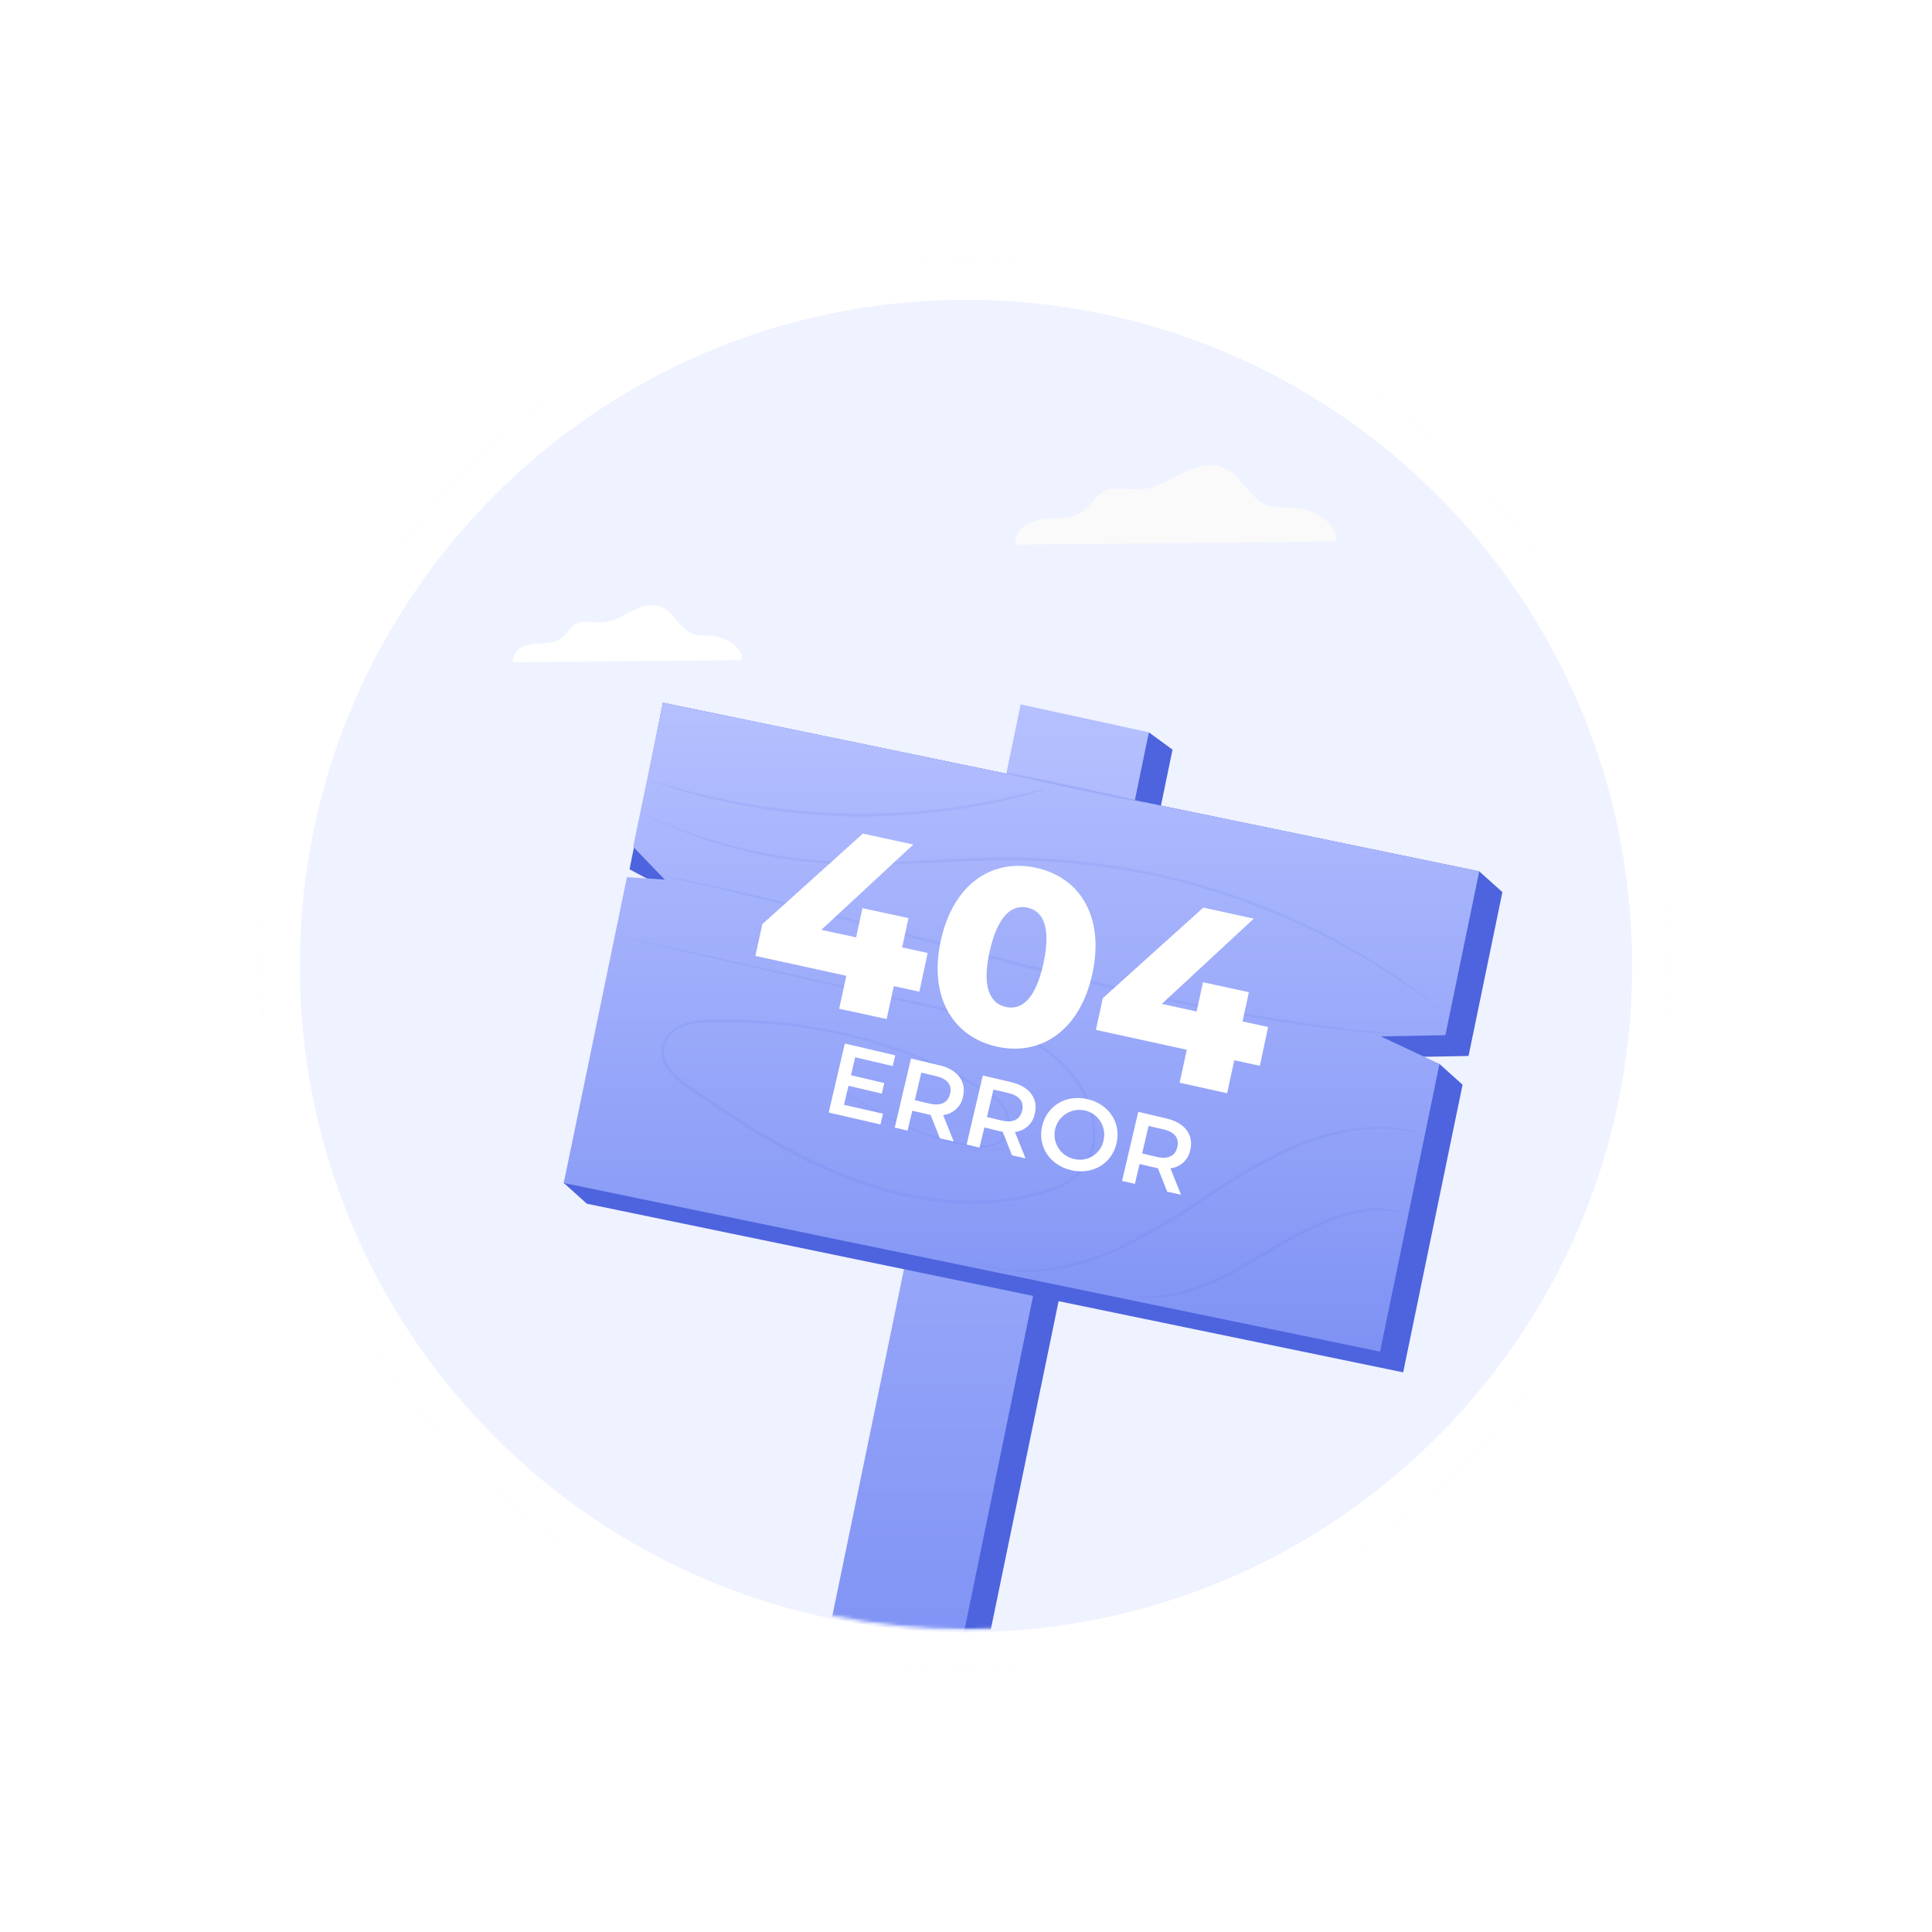 <svg xmlns="http://www.w3.org/2000/svg" xmlns:xlink="http://www.w3.org/1999/xlink" width="607.588" height="607.588" viewBox="0 0 607.588 607.588" fill="none">
<g filter="url(#filter_f6ee33f1-b43d-48c7-9d26-14a96909bf7a)">
<circle cx="303.794" cy="303.794" r="193.5"   fill="#C1CBFF" >
</circle>
</g>
<circle  cx="303.794" cy="303.794" r="221.5"    fill="#EFF2FF" >
</circle>
<path fill-rule="evenodd"  fill="rgba(255, 255, 255, 1)"  d="M303.794 525.294C426.125 525.294 525.294 426.125 525.294 303.794C525.294 181.463 426.125 82.294 303.794 82.294C181.463 82.294 82.294 181.463 82.294 303.794C82.294 426.125 181.463 525.294 303.794 525.294ZM303.794 94.294C419.498 94.294 513.294 188.09 513.294 303.794C513.294 419.498 419.498 513.294 303.794 513.294C188.09 513.294 94.294 419.498 94.294 303.794C94.294 188.09 188.09 94.294 303.794 94.294Z">
</path>
<g  mask="url(#mask-125f4da1-89bb-43ae-8067-5541c212360f)">
<path d="M265.294 530.864L307.788 530.864L368.746 235.721L328.003 227.294L265.294 530.864Z"   fill="#4D64DE" >
</path>
<path d="M360.294 234.294L368.794 235.794L361.294 230.294L360.294 234.294Z"   fill="#4D64DE" >
</path>
<path d="M258.264 525.094L300.758 525.094L361.294 230.294L320.973 221.524L258.264 525.094Z"   fill="url(#linear_fill_a016e27a-d3da-49bd-885a-9010e05bc385)" >
</path>
<path d="M441.278 431.585L184.564 378.554L177.294 372.034L204.435 282.388L216.348 283.169L197.978 273.382L208.484 220.992L465.198 274.023L472.484 280.559L461.837 332.089L441.497 332.464L452.691 334.606L459.961 341.125L441.278 431.585Z"   fill="#4D64DE" >
</path>
<path d="M434.008 425.066L177.294 372.034L197.165 275.853L209.079 276.634L199.135 266.3L208.484 220.992L465.198 274.023L454.552 325.554L434.227 325.929L452.691 334.606L434.008 425.066Z"   fill="url(#linear_fill_17802331-0019-4e54-ada4-1c116732b66b)" >
</path>
<path d="M439.714 325.398C439.714 325.398 439.511 325.398 439.105 325.398L437.307 325.273L430.396 324.71L425.409 324.272L419.484 323.568C415.247 323.037 410.384 322.537 405.084 321.661L396.72 320.395C393.812 319.941 390.81 319.347 387.699 318.831C381.446 317.768 374.832 316.377 367.859 314.97C353.929 312.015 338.686 308.434 322.77 304.385C290.955 296.193 262.282 288.313 241.363 283.201C236.157 281.872 231.404 280.793 227.292 279.793C223.18 278.792 219.475 277.979 216.599 277.338L209.845 275.775L208.093 275.352C207.89 275.307 207.691 275.245 207.499 275.165C207.705 275.173 207.91 275.205 208.109 275.259L209.891 275.587L216.677 276.947C219.632 277.541 223.243 278.307 227.402 279.261C231.56 280.215 236.329 281.246 241.566 282.529C262.516 287.469 291.236 295.255 323.036 303.431C338.952 307.481 354.164 311.092 368.063 314.094C375.035 315.517 381.633 316.939 387.871 318.034C390.998 318.597 393.984 319.191 396.877 319.597L405.21 320.926C410.51 321.849 415.341 322.396 419.577 322.974L425.487 323.756L430.459 324.272L437.354 325.022L439.136 325.241L439.714 325.398Z"   fill="#4D64DE" fill-opacity="0.1">
</path>
<path d="M452.613 317.19C452.413 317.077 452.22 316.951 452.035 316.814L450.472 315.642C449.049 314.626 447.016 313.015 444.218 311.108C436.512 305.701 428.482 300.773 420.172 296.349C407.835 289.831 394.924 284.461 381.603 280.308C365.273 275.292 348.416 272.186 331.37 271.053C313.219 269.724 295.896 271.491 280.121 271.85C272.64 272.115 265.15 271.964 257.685 271.397C241.749 270.086 226.118 266.282 211.361 260.125C208.234 258.827 205.936 257.733 204.357 256.998L202.575 256.091L201.981 255.763C202.203 255.82 202.419 255.904 202.622 256.013L204.451 256.826C206.014 257.545 208.406 258.592 211.502 259.828C220.238 263.328 229.269 266.043 238.487 267.942C244.844 269.249 251.277 270.158 257.748 270.662C265.183 271.18 272.641 271.3 280.089 271.022C295.817 270.615 313.187 268.817 331.433 270.146C348.554 271.288 365.482 274.436 381.869 279.527C395.224 283.744 408.158 289.198 420.501 295.818C428.799 300.28 436.795 305.283 444.437 310.795C447.141 312.734 449.127 314.407 450.534 315.485L452.098 316.736C452.281 316.874 452.453 317.025 452.613 317.19L452.613 317.19Z"   fill="#4D64DE" fill-opacity="0.1">
</path>
<path d="M328.524 248.258C328.138 248.437 327.734 248.579 327.32 248.68L323.803 249.728C322.239 250.197 320.41 250.712 318.206 251.213C316.001 251.713 313.515 252.401 310.701 252.901C307.887 253.402 304.854 254.074 301.524 254.465C298.194 254.856 294.66 255.403 290.924 255.825C282.788 256.611 274.613 256.93 266.441 256.779C258.269 256.561 250.116 255.888 242.02 254.762C238.299 254.168 234.766 253.652 231.482 252.933C228.199 252.213 225.229 251.588 222.399 250.9C219.569 250.212 217.161 249.509 214.988 248.883C212.815 248.258 210.955 247.679 209.454 247.163L205.983 245.96C205.575 245.836 205.177 245.68 204.795 245.491C205.22 245.54 205.64 245.634 206.045 245.772L209.563 246.804C211.127 247.273 212.94 247.82 215.129 248.367C217.318 248.915 219.819 249.665 222.555 250.243C225.291 250.822 228.356 251.572 231.639 252.151C234.922 252.729 238.44 253.323 242.145 253.886C250.204 254.955 258.314 255.597 266.441 255.809C274.575 255.953 282.711 255.661 290.814 254.934C294.535 254.527 298.084 254.199 301.383 253.667C304.682 253.136 307.746 252.682 310.545 252.104C313.343 251.525 315.845 251.025 318.049 250.54C320.254 250.056 322.146 249.618 323.678 249.212L327.227 248.352C327.654 248.272 328.09 248.241 328.524 248.258L328.524 248.258Z"   fill="#4D64DE" fill-opacity="0.1">
</path>
<path d="M260.187 339.969C260.187 339.969 260.593 340.187 261.344 340.656L264.721 342.736C267.691 344.534 272.038 347.285 277.853 350.397C284.863 354.291 292.375 357.2 300.179 359.042C302.534 359.566 304.921 359.931 307.324 360.137C309.84 360.451 312.387 359.899 314.547 358.573C315.596 357.802 316.356 356.701 316.705 355.446C317.044 354.15 317.044 352.788 316.705 351.491C315.886 348.779 314.143 346.44 311.78 344.878C292.206 331.901 264.643 322.443 233.452 321.567C229.559 321.442 225.635 321.442 221.633 321.567C217.63 321.692 213.566 322.63 210.892 325.601C210.217 326.302 209.688 327.13 209.337 328.037C208.985 328.944 208.818 329.912 208.844 330.885C208.989 332.873 209.755 334.765 211.033 336.294C213.55 339.515 217.177 341.751 220.663 344.112C234.734 353.648 249.634 363.123 266.394 369.689C283.153 376.256 300.961 379.21 317.737 376.725C321.875 376.112 325.955 375.15 329.931 373.848C333.847 372.741 337.36 370.526 340.047 367.469C342.448 364.29 343.719 360.4 343.658 356.416C343.669 352.511 342.804 348.654 341.125 345.128C337.715 338.363 332.484 332.683 326.023 328.728C319.94 324.968 313.34 322.118 306.433 320.269C299.788 318.346 293.206 316.971 286.921 315.579L268.833 311.483L214.253 299.085L199.432 295.661L195.586 294.754C194.711 294.551 194.273 294.41 194.273 294.41L195.602 294.66L199.479 295.474L214.347 298.725L268.989 310.826L287.078 314.86C293.331 316.283 299.96 317.627 306.652 319.55C313.642 321.404 320.321 324.275 326.476 328.071C333.083 332.099 338.433 337.893 341.923 344.8C343.658 348.442 344.555 352.428 344.549 356.463C344.619 360.648 343.288 364.737 340.766 368.079C337.972 371.279 334.313 373.603 330.228 374.77C326.199 376.104 322.061 377.082 317.862 377.694C300.883 380.227 282.856 377.209 266.05 370.627C249.243 364.045 234.234 354.571 220.194 344.987C216.724 342.579 213.034 340.297 210.376 336.904C208.972 335.226 208.134 333.146 207.984 330.963C207.957 329.873 208.146 328.788 208.54 327.77C208.935 326.753 209.527 325.825 210.282 325.038C211.73 323.49 213.557 322.347 215.582 321.723C217.548 321.131 219.581 320.795 221.633 320.723C225.666 320.566 229.622 320.582 233.53 320.723C264.908 321.676 292.55 331.213 312.249 344.377C314.73 346.038 316.551 348.517 317.393 351.382C317.76 352.786 317.76 354.261 317.393 355.665C317.008 357.041 316.164 358.244 315.001 359.074C312.725 360.477 310.041 361.067 307.387 360.746C304.952 360.521 302.534 360.139 300.148 359.605C292.315 357.709 284.785 354.731 277.775 350.756C271.959 347.629 267.644 344.784 264.705 342.939C263.267 342.017 262.157 341.376 261.391 340.781C260.625 340.187 260.187 339.969 260.187 339.969Z" fill-rule="evenodd"  fill="#4D64DE" fill-opacity="0.1">
</path>
<path d="M447.626 356.65C447.098 356.593 446.575 356.493 446.062 356.353C445.093 356.087 443.639 355.806 441.779 355.477C436.466 354.717 431.069 354.76 425.769 355.602C417.925 356.922 410.315 359.377 403.178 362.888C394.492 367.319 386.105 372.312 378.069 377.834C369.989 383.387 361.519 388.351 352.726 392.687C345.473 396.141 337.732 398.461 329.775 399.566C324.402 400.289 318.948 400.135 313.625 399.112C312.185 398.827 310.765 398.451 309.372 397.987C308.877 397.855 308.396 397.677 307.934 397.455C308.437 397.534 308.933 397.649 309.419 397.799C310.388 398.081 311.827 398.393 313.687 398.753C318.98 399.618 324.374 399.665 329.681 398.894C337.546 397.709 345.188 395.347 352.351 391.889C361.08 387.527 369.496 382.565 377.537 377.037C385.613 371.492 394.054 366.498 402.802 362.091C410.025 358.572 417.736 356.158 425.675 354.93C431.04 354.137 436.496 354.2 441.841 355.118C443.325 355.365 444.793 355.704 446.234 356.134C446.713 356.262 447.179 356.435 447.626 356.65L447.626 356.65Z"   fill="#4D64DE" fill-opacity="0.1">
</path>
<path d="M442.873 382.103C442.873 382.197 441.653 381.697 439.402 381.196C436.222 380.506 432.943 380.4 429.724 380.884C424.956 381.691 420.315 383.12 415.919 385.136C410.485 387.511 405.224 390.264 400.176 393.375C394.735 396.596 389.544 399.739 384.542 402.131C380.153 404.3 375.532 405.963 370.768 407.087C367.548 407.819 364.25 408.144 360.949 408.056C360.054 408.034 359.161 407.956 358.276 407.821C357.962 407.806 357.652 407.749 357.354 407.649C357.354 407.54 358.651 407.649 360.949 407.649C364.212 407.602 367.459 407.182 370.627 406.399C375.31 405.19 379.849 403.481 384.166 401.302C389.075 398.894 394.219 395.752 399.675 392.515C404.766 389.373 410.086 386.619 415.591 384.276C420.069 382.264 424.804 380.88 429.662 380.164C432.954 379.729 436.3 379.941 439.511 380.79C440.378 381.025 441.228 381.312 442.06 381.65C442.351 381.762 442.625 381.914 442.873 382.103L442.873 382.103Z"   fill="#4D64DE" fill-opacity="0.1">
</path>
<path d="M360.246 252.558C360.246 252.823 350.349 250.885 338.264 248.227C326.179 245.569 316.376 243.208 316.486 242.958C316.595 242.708 326.382 244.631 338.467 247.289C350.553 249.947 360.246 252.307 360.246 252.558Z"   fill="#4D64DE" fill-opacity="0.1">
</path>
<path d="M289.126 311.874L281.09 310.123L278.839 320.473L263.908 317.237L266.159 306.871L237.564 300.617L239.737 290.643L271.365 262.157L287.219 265.597L258.295 292.425L269.239 294.801L271.24 285.609L285.702 288.735L283.701 297.944L291.737 299.695L289.126 311.874Z"   fill="#FFFFFF" >
</path>
<path d="M343.533 306.23C339.64 324.084 327.352 332.183 313.609 329.181C299.867 326.179 291.971 313.703 295.864 295.849C299.742 277.963 312.03 269.911 325.851 272.913C339.671 275.915 347.426 288.375 343.533 306.23ZM311.233 299.194C313.765 287.844 318.284 284.373 323.146 285.436C328.008 286.499 330.635 291.534 328.165 302.884C325.694 314.25 321.285 317.752 316.345 316.673C311.405 315.595 308.7 310.545 311.233 299.194Z" fill-rule="evenodd"  fill="#FFFFFF" >
</path>
<path d="M396.205 335.185L388.169 333.434L385.917 343.799L370.971 340.5L373.238 330.135L344.643 323.881L346.816 313.906L378.429 285.421L394.282 288.907L365.374 315.72L376.318 318.112L378.319 308.904L392.765 312.03L390.764 321.223L398.8 322.974L396.205 335.185Z"   fill="#FFFFFF" >
</path>
<path d="M277.682 350.24L276.884 353.633L260.609 349.881L265.69 328.18L281.543 331.886L280.746 335.263L268.942 332.495L267.613 338.139L278.088 340.61L277.322 343.924L266.831 341.469L265.424 347.457L277.682 350.24Z"   fill="#FFFFFF" >
</path>
<path d="M296.599 350.663L299.929 358.964L295.598 358.011L292.659 350.616C292.374 350.576 292.092 350.519 291.815 350.444L286.906 349.302L285.421 355.556L281.387 354.618L286.484 332.902L295.411 334.997C301.117 336.342 303.978 340.078 302.853 344.893C302.566 346.398 301.804 347.772 300.678 348.81C299.552 349.849 298.122 350.498 296.599 350.663ZM287.703 345.988L289.736 337.327L294.426 338.437C297.959 339.265 299.429 341.188 298.788 343.955C298.147 346.723 295.927 347.911 292.393 347.082L287.703 345.988Z" fill-rule="evenodd"  fill="#FFFFFF" >
</path>
<path d="M319.19 355.994L322.505 364.296L318.268 363.326L315.329 355.931C315.044 355.889 314.763 355.832 314.485 355.759L309.591 354.571L308.028 360.903L303.994 359.949L309.075 338.233L318.018 340.328C323.724 341.673 326.57 345.409 325.444 350.225C325.16 351.731 324.399 353.105 323.272 354.145C322.146 355.184 320.714 355.832 319.19 355.994ZM315.079 352.398L310.388 351.304L312.421 342.642L317.111 343.752C320.644 344.581 322.098 346.504 321.457 349.271C320.816 352.038 318.612 353.227 315.079 352.398Z" fill-rule="evenodd"  fill="#FFFFFF" >
</path>
<path d="M351.131 359.574C349.615 366.015 343.549 369.58 336.826 368.001C330.103 366.422 326.242 360.512 327.742 354.086C329.306 347.676 335.325 344.096 342.048 345.675C348.77 347.254 352.648 353.132 351.131 359.574ZM339.699 349.039C341.245 349.088 342.741 349.594 343.999 350.493C345.256 351.393 346.219 352.645 346.765 354.091C347.311 355.538 347.416 357.114 347.066 358.62C346.862 359.635 346.452 360.597 345.863 361.448C345.273 362.298 344.516 363.019 343.637 363.567C342.759 364.114 341.778 364.477 340.754 364.632C339.731 364.786 338.687 364.73 337.686 364.467C336.18 364.118 334.811 363.33 333.753 362.203C332.694 361.075 331.994 359.66 331.741 358.134C331.487 356.609 331.691 355.043 332.328 353.634C332.964 352.225 334.005 351.036 335.317 350.218C336.629 349.401 338.154 348.99 339.699 349.039Z" fill-rule="evenodd"  fill="#FFFFFF" >
</path>
<path d="M368.079 367.423L371.409 375.724L367.078 374.771L364.139 367.376L363.279 367.204L358.386 366.062L356.9 372.316L352.867 371.378L357.963 349.662L366.891 351.757C372.597 353.102 375.458 356.838 374.332 361.654C374.044 363.157 373.281 364.529 372.155 365.568C371.03 366.606 369.601 367.256 368.079 367.423ZM363.873 363.842L359.183 362.732L361.215 354.087L365.906 355.181C369.439 356.01 370.909 357.948 370.268 360.715C369.627 363.483 367.422 364.671 363.873 363.842Z" fill-rule="evenodd"  fill="#FFFFFF" >
</path>
<path d="M420.241 170.317C421.015 164.738 413.095 160.149 407.129 159.667C404.297 159.446 401.346 159.876 398.658 158.95C392.836 156.93 390.515 149.448 384.838 147.063C380.589 145.29 375.659 146.867 371.581 148.927C367.503 150.986 363.399 153.58 358.796 153.88C354.862 154.127 350.443 152.655 346.995 154.597C344.372 156.044 343.061 159.042 340.622 160.801C338.183 162.561 335.193 162.887 332.282 163.043C329.371 163.2 326.342 163.239 323.681 164.438C321.019 165.637 318.829 168.453 319.38 171.294L420.241 170.317Z"   fill="#FAFAFA" >
</path>
<path d="M233.258 207.614C233.802 203.591 228.163 200.285 223.928 199.937C221.906 199.775 219.804 200.085 217.892 199.412C213.738 197.933 212.084 192.572 208.033 190.849C205.012 189.569 201.527 190.708 198.593 192.195C195.66 193.681 192.756 195.552 189.477 195.759C186.624 195.944 183.529 194.879 181.037 196.284C179.177 197.327 178.207 199.479 176.494 200.721C174.781 201.964 172.626 202.2 170.546 202.341C168.465 202.481 166.311 202.481 164.422 203.354C162.532 204.227 160.959 206.238 161.356 208.294L233.258 207.614Z"   fill="#FFFFFF" >
</path>
</g>
<defs>
<filter id="filter_f6ee33f1-b43d-48c7-9d26-14a96909bf7a" x="0" y="0" width="607.588" height="607.588" filterUnits="userSpaceOnUse" color-interpolation-filters="sRGB">
<feFlood flood-opacity="0" result="feFloodId_f6ee33f1-b43d-48c7-9d26-14a96909bf7a"/>
<feBlend mode="normal" in="SourceGraphic" in2="feFloodId_f6ee33f1-b43d-48c7-9d26-14a96909bf7a" result="shape"/>
<feGaussianBlur result="gaussian_blur_f6ee33f1-b43d-48c7-9d26-14a96909bf7a" stdDeviation="55.147"/>
</filter>
<mask id="mask-125f4da1-89bb-43ae-8067-5541c212360f" style="mask-type:alpha" maskUnits="userSpaceOnUse">
<circle cx="303.794" cy="303.794" r="208.5"   fill="#FFFFFF" >
</circle>
</mask>
<linearGradient id="linear_fill_a016e27a-d3da-49bd-885a-9010e05bc385" x1="309.99" y1="221.524" x2="309.99" y2="525.094" gradientUnits="userSpaceOnUse">
<stop offset="0" stop-color="#B5C0FF"  />
<stop offset="1" stop-color="#7F92F4"  />
</linearGradient>
<linearGradient id="linear_fill_17802331-0019-4e54-ada4-1c116732b66b" x1="321.246" y1="220.992" x2="321.246" y2="425.066" gradientUnits="userSpaceOnUse">
<stop offset="0" stop-color="#B5C0FF"  />
<stop offset="1" stop-color="#7F92F4"  />
</linearGradient>
</defs>
</svg>
